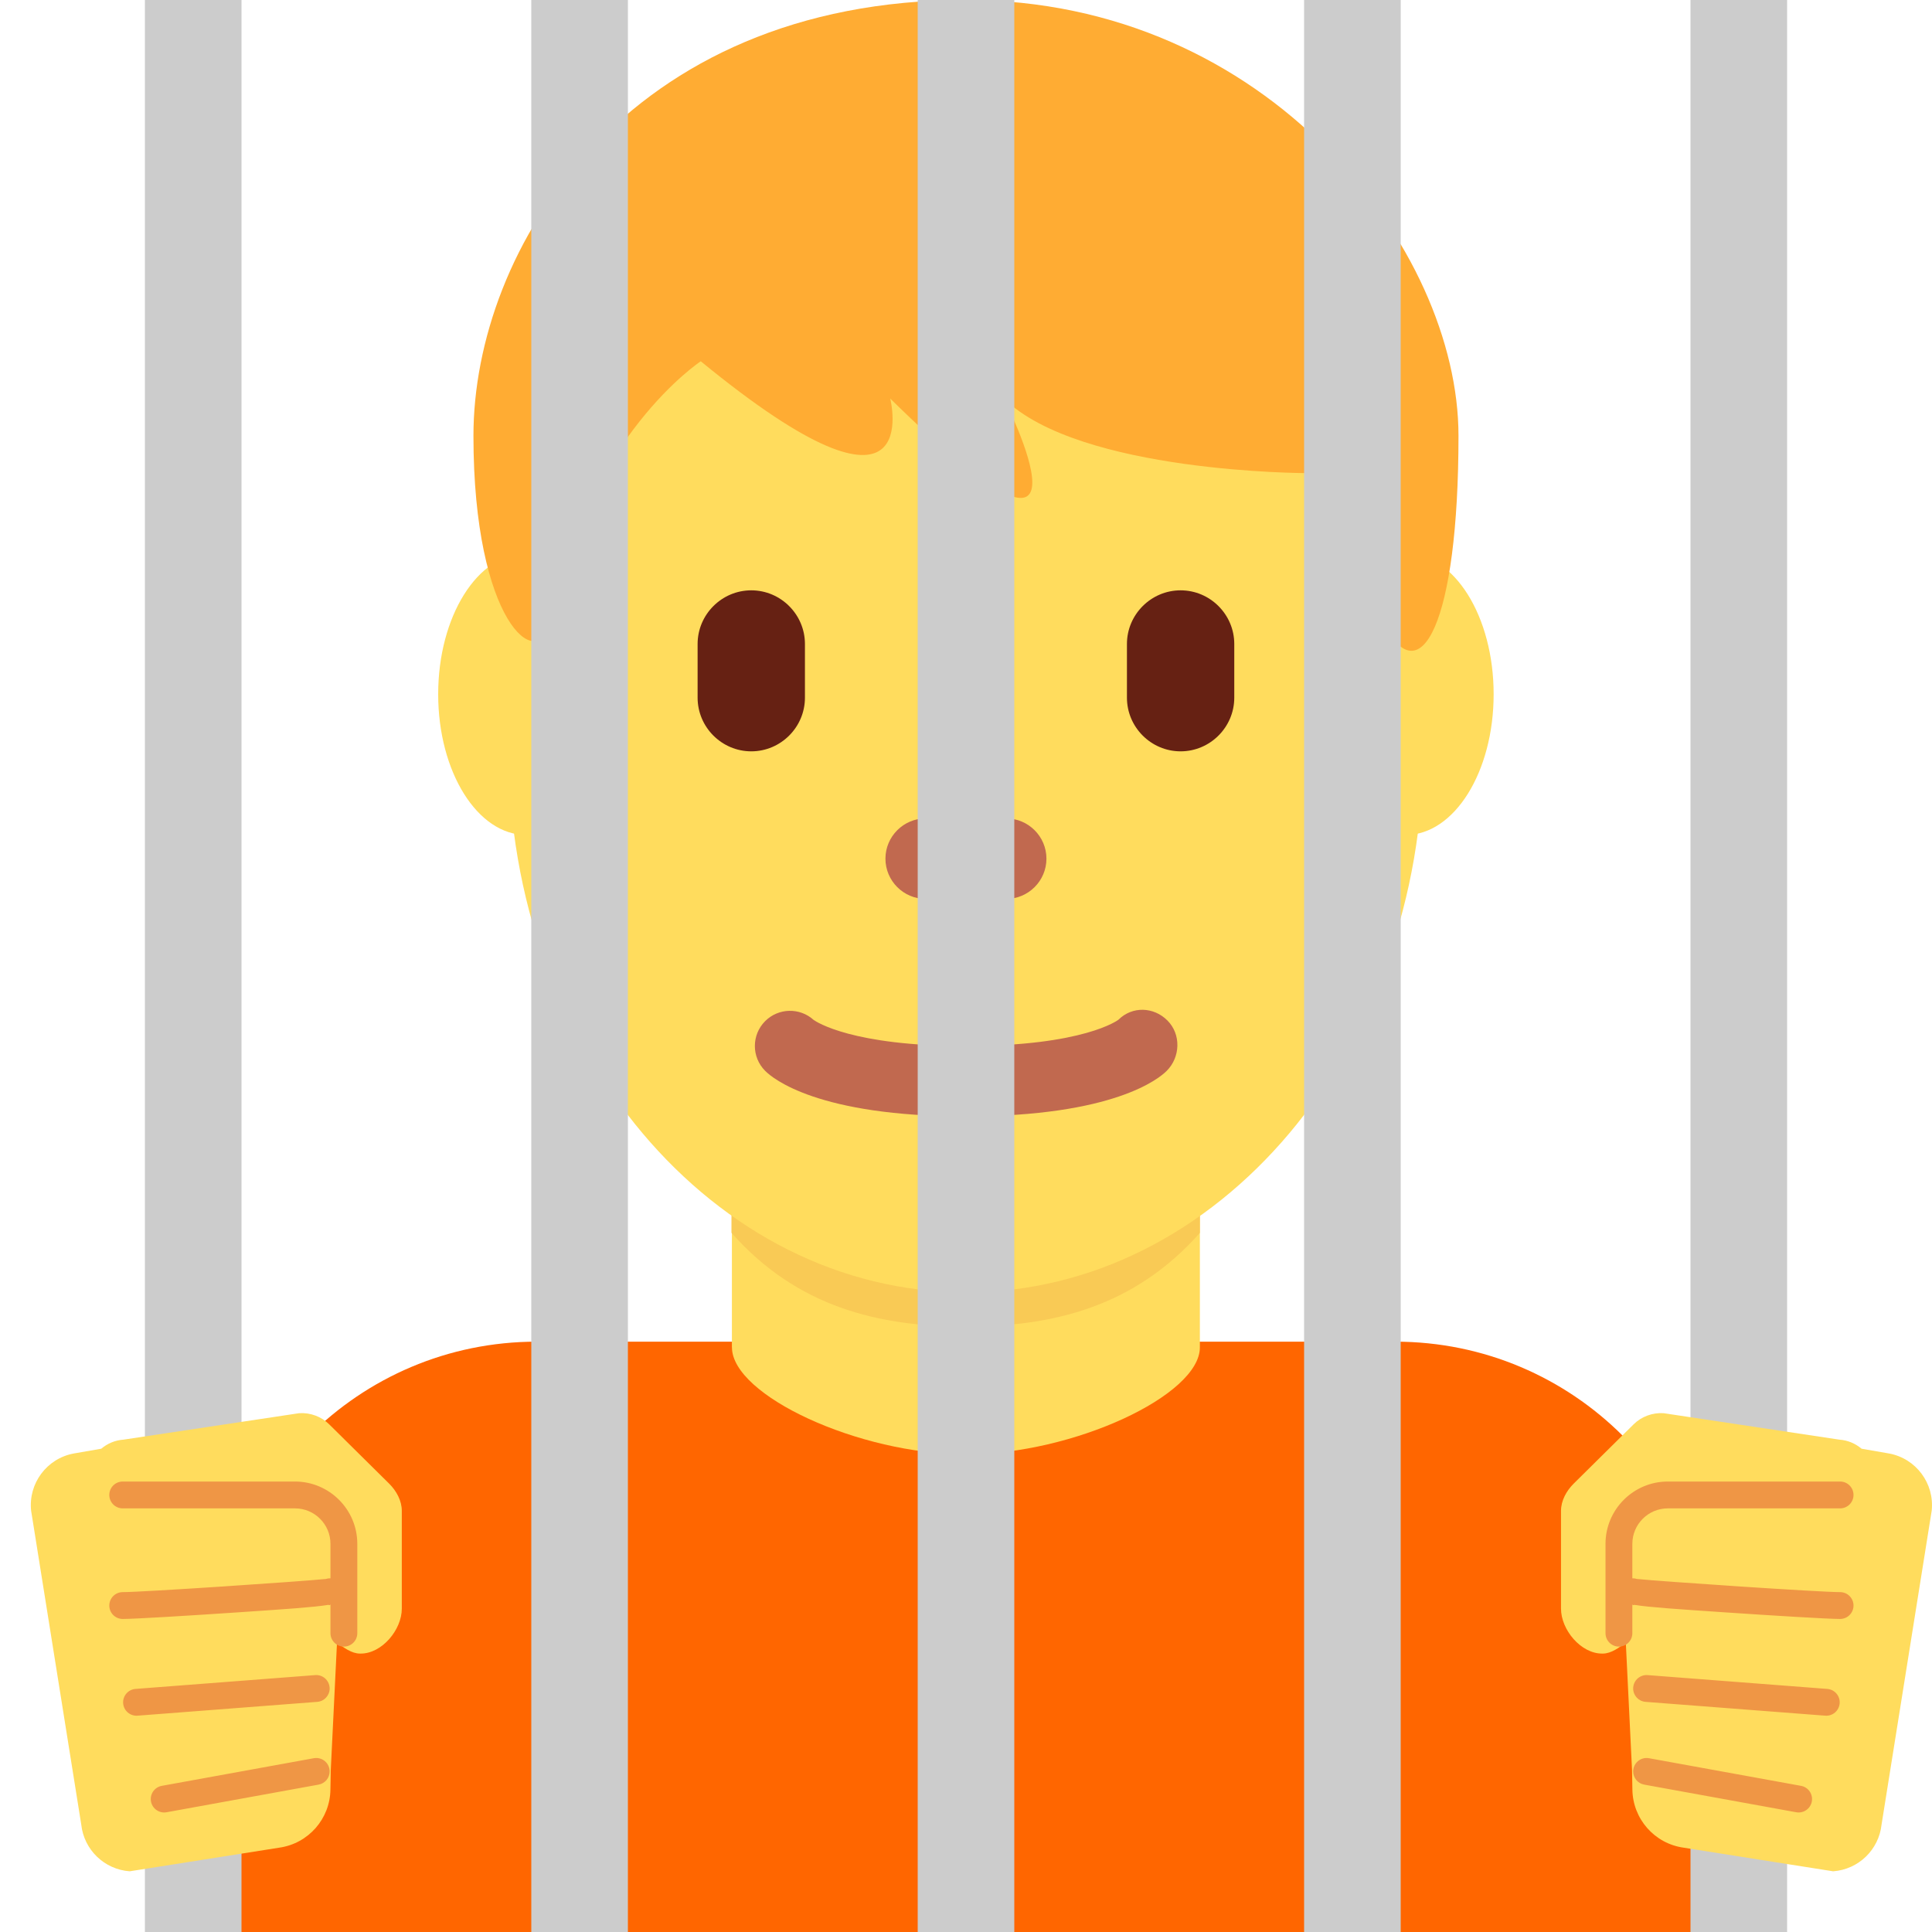 <?xml version="1.0" encoding="UTF-8" standalone="no"?>
<!-- Created with Inkscape (http://www.inkscape.org/) -->

<svg
   xmlns:dc="http://purl.org/dc/elements/1.1/"
   xmlns:cc="http://creativecommons.org/ns#"
   xmlns:rdf="http://www.w3.org/1999/02/22-rdf-syntax-ns#"
   xmlns:svg="http://www.w3.org/2000/svg"
   xmlns="http://www.w3.org/2000/svg"
   xmlns:sodipodi="http://sodipodi.sourceforge.net/DTD/sodipodi-0.dtd"
   xmlns:inkscape="http://www.inkscape.org/namespaces/inkscape"
   width="1000"
   height="1000"
   viewBox="0 0 1000 1000"
   version="1.1"
   id="svg8"
   inkscape:version="0.92.4 5da689c313, 2019-01-14"
   sodipodi:docname="emoji_u1f468_200d_1f6ab.svg">
  <defs
     id="defs2" />
  <sodipodi:namedview
     id="base"
     pagecolor="#ffffff"
     bordercolor="#666666"
     borderopacity="1.0"
     inkscape:pageopacity="0.0"
     inkscape:pageshadow="2"
     inkscape:zoom="0.35000001"
     inkscape:cx="476.63688"
     inkscape:cy="253.12956"
     inkscape:document-units="px"
     inkscape:current-layer="layer1"
     showgrid="true"
     inkscape:window-width="1916"
     inkscape:window-height="1056"
     inkscape:window-x="0"
     inkscape:window-y="20"
     inkscape:window-maximized="1"
     units="px"
     gridtolerance="10"
     inkscape:snap-bbox="true"
     inkscape:bbox-paths="true"
     inkscape:bbox-nodes="true"
     inkscape:snap-bbox-edge-midpoints="true"
     inkscape:snap-bbox-midpoints="true"
     inkscape:object-paths="true"
     inkscape:snap-intersection-paths="true"
     inkscape:snap-smooth-nodes="true"
     inkscape:snap-midpoints="true"
     inkscape:snap-nodes="false">
    <inkscape:grid
       type="xygrid"
       id="grid815"
       units="px"
       spacingx="50"
       spacingy="50" />
  </sodipodi:namedview>
  <g
     inkscape:label="Layer 1"
     inkscape:groupmode="layer"
     id="layer1"
     transform="translate(0,-32.417)">
    <path
       inkscape:connector-curvature="0"
       style="fill:#ff6600;stroke-width:27.778"
       d="M 888.858,1032.417 V 893.528 c 0,-92.056 -74.611,-166.667 -166.667,-166.667 H 277.747 c -92.028,0 -166.667,74.611 -166.667,166.667 v 138.889 z"
       id="path2484" />
    <path
       inkscape:connector-curvature="0"
       style="fill:#ffdc5d;stroke-width:27.778"
       d="m 378.858,729.806 c 0,24.833 65.556,55.361 121.111,55.361 55.556,0 121.083,-30.528 121.083,-55.333 V 623.806 H 378.83 v 106 z"
       id="path2486" />
    <path
       inkscape:connector-curvature="0"
       style="fill:#f9ca55;stroke-width:27.778"
       d="m 378.636,670.556 c 33.778,38.167 75.667,48.5 121.222,48.5 45.528,0 87.389,-10.361 121.194,-48.5 V 573.583 H 378.608 v 96.972 z"
       id="path2488" />
    <path
       inkscape:connector-curvature="0"
       style="fill:#ffdc5d;stroke-width:27.778"
       d="m 317.858,391.75 c 0,40.222 -20.389,72.833 -45.528,72.833 -25.139,0 -45.528,-32.611 -45.528,-72.833 0,-40.222 20.389,-72.861 45.528,-72.861 25.139,-0.028 45.528,32.611 45.528,72.861 m 455.25,0 c 0,40.222 -20.361,72.833 -45.528,72.833 -25.139,0 -45.528,-32.611 -45.528,-72.833 0,-40.222 20.361,-72.861 45.528,-72.861 25.167,-0.028 45.528,32.611 45.528,72.861"
       id="path2490" />
    <path
       inkscape:connector-curvature="0"
       style="fill:#ffdc5d;stroke-width:27.778"
       d="m 263.219,420.194 c 0,-155.25 106,-281.139 236.75,-281.139 130.75,0 236.722,125.889 236.722,281.139 0,155.25 -105.972,281.139 -236.722,281.139 C 369.247,701.306 263.219,575.444 263.219,420.194"
       id="path2492" />
    <path
       inkscape:connector-curvature="0"
       style="fill:#c1694f;stroke-width:27.778"
       d="m 499.969,610.25 c -76.5,0 -100,-19.583 -103.917,-23.556 -7.111,-7.111 -7.111,-18.639 0,-25.75 6.889,-6.889 17.944,-7.083 25.056,-0.639 1.444,1.028 20.028,13.528 78.861,13.528 61.111,0 78.778,-13.472 78.944,-13.611 7.111,-7.083 18.25,-6.75 25.361,0.417 7.111,7.111 6.722,18.972 -0.389,26.056 -3.917,3.972 -27.417,23.556 -103.917,23.556"
       id="path2494" />
    <path
       inkscape:connector-curvature="0"
       style="fill:#ffac33;stroke-width:27.778"
       d="m 499.969,32.417 c 156.889,0 254.944,129.111 254.944,225.583 0,96.472 -19.611,135.083 -39.222,96.472 l -39.222,-77.167 c 0,0 -117.639,0 -156.861,-38.611 0,0 58.833,115.778 -58.833,0 0,0 19.611,77.194 -98.056,-19.278 0,0 -58.833,38.583 -78.444,135.056 -5.444,26.778 -39.222,0 -39.222,-96.472 0,-96.472 78.417,-225.583 254.917,-225.583"
       id="path2496" />
    <path
       inkscape:connector-curvature="0"
       style="fill:#662113;stroke-width:27.778"
       d="m 388.858,421.306 c -15.278,0 -27.778,-12.5 -27.778,-27.778 v -27.778 c 0,-15.278 12.5,-27.778 27.778,-27.778 15.278,0 27.778,12.5 27.778,27.778 v 27.778 c 0,15.278 -12.5,27.778 -27.778,27.778 m 222.222,0 c -15.278,0 -27.778,-12.5 -27.778,-27.778 v -27.778 c 0,-15.278 12.5,-27.778 27.778,-27.778 15.278,0 27.778,12.5 27.778,27.778 v 27.778 c 0,15.278 -12.5,27.778 -27.778,27.778"
       id="path2498" />
    <path
       inkscape:connector-curvature="0"
       style="fill:#c1694f;stroke-width:27.778"
       d="m 520.802,497.694 h -41.667 c -11.472,0 -20.833,-9.361 -20.833,-20.833 0,-11.472 9.361,-20.833 20.833,-20.833 h 41.667 c 11.472,0 20.833,9.361 20.833,20.833 0,11.472 -9.361,20.833 -20.833,20.833"
       id="path2500" />
    <g
       id="g1703">
      <rect
         y="32.417"
         x="275"
         height="1000"
         width="50"
         id="rect1684"
         style="opacity:1;vector-effect:none;fill:#cccccc;fill-opacity:1;stroke:none;stroke-width:113.386;stroke-linecap:round;stroke-linejoin:miter;stroke-miterlimit:4;stroke-dasharray:none;stroke-dashoffset:0;stroke-opacity:1;paint-order:normal" />
      <rect
         style="opacity:1;vector-effect:none;fill:#cccccc;fill-opacity:1;stroke:none;stroke-width:113.386;stroke-linecap:round;stroke-linejoin:miter;stroke-miterlimit:4;stroke-dasharray:none;stroke-dashoffset:0;stroke-opacity:1;paint-order:normal"
         id="rect1686"
         width="50"
         height="1000"
         x="75"
         y="32.417" />
      <rect
         y="32.417"
         x="475"
         height="1000"
         width="50"
         id="rect1688"
         style="opacity:1;vector-effect:none;fill:#cccccc;fill-opacity:1;stroke:none;stroke-width:113.386;stroke-linecap:round;stroke-linejoin:miter;stroke-miterlimit:4;stroke-dasharray:none;stroke-dashoffset:0;stroke-opacity:1;paint-order:normal" />
      <rect
         style="opacity:1;vector-effect:none;fill:#cccccc;fill-opacity:1;stroke:none;stroke-width:113.386;stroke-linecap:round;stroke-linejoin:miter;stroke-miterlimit:4;stroke-dasharray:none;stroke-dashoffset:0;stroke-opacity:1;paint-order:normal"
         id="rect1690"
         width="50"
         height="1000"
         x="675"
         y="32.417" />
      <rect
         style="opacity:1;vector-effect:none;fill:#cccccc;fill-opacity:1;stroke:none;stroke-width:113.386;stroke-linecap:round;stroke-linejoin:miter;stroke-miterlimit:4;stroke-dasharray:none;stroke-dashoffset:0;stroke-opacity:1;paint-order:normal"
         id="rect1694"
         width="50"
         height="1000"
         x="875"
         y="32.417" />
    </g>
    <g
       id="g1713"
       transform="translate(7.975,231.42)">
      <g
         transform="matrix(0,-6.945,6.945,0,-3122.611,4594.702)"
         id="g1643">
        <path
           inkscape:connector-curvature="0"
           style="fill:#ffdc5d"
           d="m 582.942,457.661 c -0.041,-0.609 -0.284,-1.18 -0.674,-1.644 l -0.357,-2.057 c -0.376,-2.006 -2.232,-3.386 -4.262,-3.169 l -23.39,3.736 c -1.882,0.202 -3.35,1.723 -3.485,3.611 l 1.761,11.147 c 0.305,2.169 2.151,3.788 4.341,3.813 0.677,0.008 1.238,0.017 1.463,0.027 l 9.483,0.463 c -0.363,0.483 -0.822,1.08 -0.822,1.718 v 0.052 c 0,1.581 1.771,3.06 3.353,3.06 h 7.282 c 0.76,0 1.488,-0.4 2.025,-0.938 l 4.424,-4.472 c 0.583,-0.584 0.887,-1.416 0.832,-2.24 z"
           id="path1053" />
        <path
           inkscape:connector-curvature="0"
           style="fill:#ef9645"
           d="m 558.217,473.04 c -0.474,0 -0.895,-0.338 -0.983,-0.821 l -2.06,-11.332 c -0.099,-0.543 0.262,-1.064 0.805,-1.163 0.546,-0.097 1.064,0.262 1.163,0.805 l 2.06,11.332 c 0.099,0.543 -0.262,1.063 -0.805,1.162 -0.061,0.012 -0.121,0.017 -0.18,0.017 z m 6.181,0 c -0.517,0 -0.955,-0.398 -0.996,-0.923 l -1.03,-13.393 c -0.043,-0.551 0.37,-1.031 0.92,-1.074 0.549,-0.044 1.031,0.371 1.074,0.92 l 1.03,13.392 c 0.043,0.551 -0.37,1.032 -0.92,1.074 -0.026,0.003 -0.053,0.004 -0.078,0.004 z m 7.207,1.106 c -0.508,0 -0.757,-10e-4 -0.951,-1.062 l -0.044,-0.003 c 10e-4,-0.055 0.007,-0.108 0.017,-0.161 -0.174,-1.068 -0.309,-3.069 -0.561,-6.817 -0.235,-3.49 -0.486,-7.552 -0.486,-8.485 0,-0.552 0.447,-1 1,-1 0.553,0 1,0.448 1,1 0,1.533 0.795,13.324 0.981,15.145 0.032,0.097 0.049,0.2 0.049,0.308 0,0.266 -0.108,0.557 -0.295,0.744 -0.187,0.187 -0.444,0.331 -0.71,0.331 z"
           id="path1055" />
        <path
           inkscape:connector-curvature="0"
           style="fill:#ef9645"
           d="m 575.178,475.101 h -6.658 c -0.552,0 -1,-0.447 -1,-1 0,-0.553 0.448,-1 1,-1 h 6.658 c 1.458,0 2.644,-1.186 2.644,-2.644 v -12.839 c 0,-0.552 0.447,-1 1,-1 0.553,0 1,0.448 1,1 v 12.839 c -10e-4,2.561 -2.084,4.644 -4.644,4.644 z"
           id="path1057" />
      </g>
      <g
         id="g1651"
         transform="matrix(0,-6.945,-6.945,0,4122.611,4594.702)">
        <path
           id="path1645"
           d="m 582.942,457.661 c -0.041,-0.609 -0.284,-1.18 -0.674,-1.644 l -0.357,-2.057 c -0.376,-2.006 -2.232,-3.386 -4.262,-3.169 l -23.39,3.736 c -1.882,0.202 -3.35,1.723 -3.485,3.611 l 1.761,11.147 c 0.305,2.169 2.151,3.788 4.341,3.813 0.677,0.008 1.238,0.017 1.463,0.027 l 9.483,0.463 c -0.363,0.483 -0.822,1.08 -0.822,1.718 v 0.052 c 0,1.581 1.771,3.06 3.353,3.06 h 7.282 c 0.76,0 1.488,-0.4 2.025,-0.938 l 4.424,-4.472 c 0.583,-0.584 0.887,-1.416 0.832,-2.24 z"
           style="fill:#ffdc5d"
           inkscape:connector-curvature="0" />
        <path
           id="path1647"
           d="m 558.217,473.04 c -0.474,0 -0.895,-0.338 -0.983,-0.821 l -2.06,-11.332 c -0.099,-0.543 0.262,-1.064 0.805,-1.163 0.546,-0.097 1.064,0.262 1.163,0.805 l 2.06,11.332 c 0.099,0.543 -0.262,1.063 -0.805,1.162 -0.061,0.012 -0.121,0.017 -0.18,0.017 z m 6.181,0 c -0.517,0 -0.955,-0.398 -0.996,-0.923 l -1.03,-13.393 c -0.043,-0.551 0.37,-1.031 0.92,-1.074 0.549,-0.044 1.031,0.371 1.074,0.92 l 1.03,13.392 c 0.043,0.551 -0.37,1.032 -0.92,1.074 -0.026,0.003 -0.053,0.004 -0.078,0.004 z m 7.207,1.106 c -0.508,0 -0.757,-10e-4 -0.951,-1.062 l -0.044,-0.003 c 10e-4,-0.055 0.007,-0.108 0.017,-0.161 -0.174,-1.068 -0.309,-3.069 -0.561,-6.817 -0.235,-3.49 -0.486,-7.552 -0.486,-8.485 0,-0.552 0.447,-1 1,-1 0.553,0 1,0.448 1,1 0,1.533 0.795,13.324 0.981,15.145 0.032,0.097 0.049,0.2 0.049,0.308 0,0.266 -0.108,0.557 -0.295,0.744 -0.187,0.187 -0.444,0.331 -0.71,0.331 z"
           style="fill:#ef9645"
           inkscape:connector-curvature="0" />
        <path
           id="path1649"
           d="m 575.178,475.101 h -6.658 c -0.552,0 -1,-0.447 -1,-1 0,-0.553 0.448,-1 1,-1 h 6.658 c 1.458,0 2.644,-1.186 2.644,-2.644 v -12.839 c 0,-0.552 0.447,-1 1,-1 0.553,0 1,0.448 1,1 v 12.839 c -10e-4,2.561 -2.084,4.644 -4.644,4.644 z"
           style="fill:#ef9645"
           inkscape:connector-curvature="0" />
      </g>
    </g>
  </g>
</svg>
